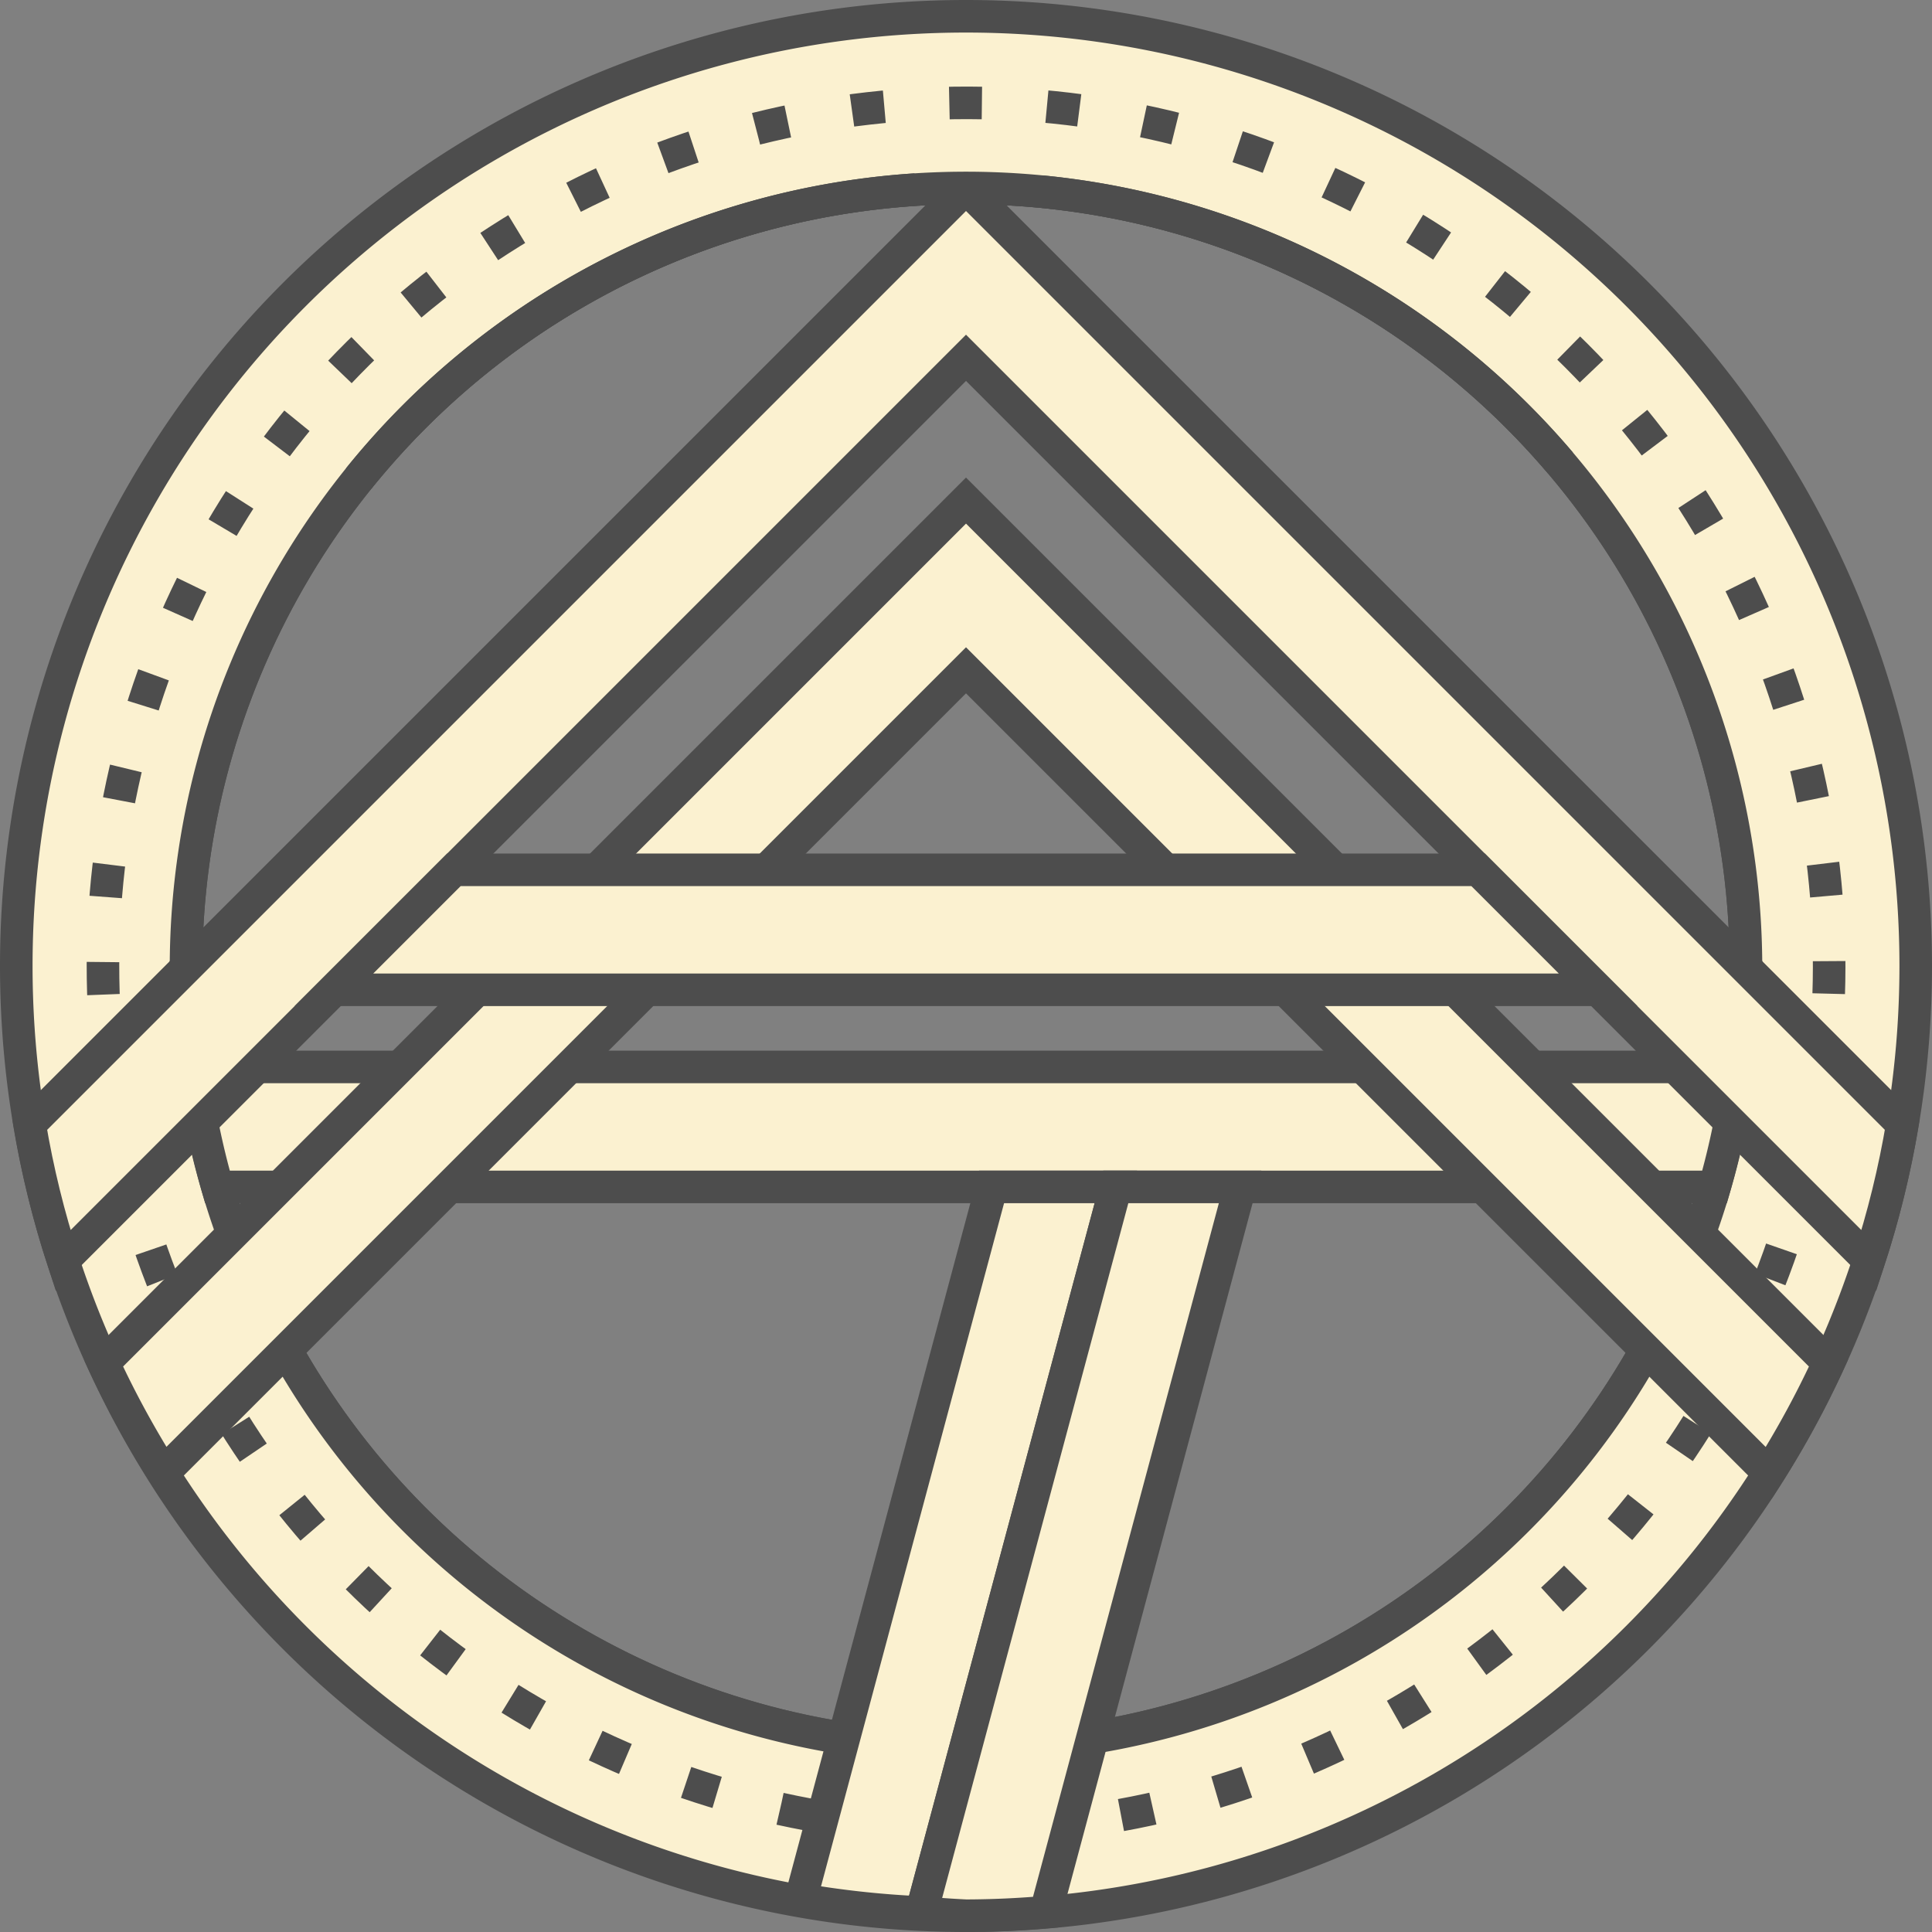 <?xml version="1.0" encoding="UTF-8" standalone="no"?>
<!-- Created with Inkscape (http://www.inkscape.org/) -->

<svg
   width="391.583mm"
   height="391.583mm"
   viewBox="0 0 391.583 391.583"
   version="1.1"
   id="svg1"
   sodipodi:docname="logo_only.svg"
   inkscape:version="1.3.2 (1:1.3.2+202311252150+091e20ef0f)"
   inkscape:export-filename="logo_only.png"
   inkscape:export-xdpi="96"
   inkscape:export-ydpi="96"
   xmlns:inkscape="http://www.inkscape.org/namespaces/inkscape"
   xmlns:sodipodi="http://sodipodi.sourceforge.net/DTD/sodipodi-0.dtd"
   xmlns="http://www.w3.org/2000/svg"
   xmlns:svg="http://www.w3.org/2000/svg">
  <rect x="0" y="0" width="391.583" height="391.583" fill="#808080" stroke="none"/>
  <sodipodi:namedview
     id="namedview1"
     pagecolor="#ffffff"
     bordercolor="#000000"
     borderopacity="0.25"
     inkscape:showpageshadow="2"
     inkscape:pageopacity="0.0"
     inkscape:pagecheckerboard="0"
     inkscape:deskcolor="#d1d1d1"
     inkscape:document-units="mm"
     inkscape:zoom="0.37928647"
     inkscape:cx="678.90638"
     inkscape:cy="892.46527"
     inkscape:window-width="1854"
     inkscape:window-height="1011"
     inkscape:window-x="0"
     inkscape:window-y="0"
     inkscape:window-maximized="1"
     inkscape:current-layer="g15-9" />
  <defs
     id="defs1" />
  <g
     inkscape:label="Livello 1"
     inkscape:groupmode="layer"
     id="layer1"
     transform="translate(76.465,71.702)">
    <g
       id="g15-9"
       transform="translate(-185.25,-127.57)">
      <circle
         style="fill:none;stroke:#4d4d4d;stroke-width:6.6;stroke-dasharray:none;stroke-opacity:1"
         id="circle2-2"
         cx="304.577"
         cy="252.056"
         r="158.089" />
      <path
         id="path2-2"
         style="fill:#fbf1d0;fill-opacity:1;stroke:#4d4d4d;stroke-width:6.6;stroke-dasharray:none;stroke-opacity:1"
         d="M 304.577,59.168 A 192.492,192.492 0 0 0 112.085,251.66 192.492,192.492 0 0 0 304.577,444.151 192.492,192.492 0 0 0 497.068,251.66 192.492,192.492 0 0 0 304.577,59.168 Z m 0,34.799 A 158.089,158.089 0 0 1 462.666,252.057 158.089,158.089 0 0 1 304.577,410.146 158.089,158.089 0 0 1 146.487,252.056 158.089,158.089 0 0 1 304.577,93.967 Z"
         inkscape:label="inner circle - need bg" />
      <circle
         style="fill:none;stroke:#4d4d4d;stroke-width:6.6;stroke-dasharray:6.6, 13.2;stroke-dashoffset:0;stroke-opacity:1"
         id="circle3-3"
         transform="rotate(87.309)"
         r="174.935"
         cy="-292.44"
         cx="265.676" />
      <g
         id="g1"
         inkscape:label="change fill to change bg">
        <path
           id="path14-0-0"
           style="display:inline;fill:#fbf1d0;fill-opacity:1;stroke:#4d4d4d;stroke-width:6.6;stroke-dasharray:none;stroke-dashoffset:0;stroke-opacity:1"
           d="m 147.922,272.114 a 158.089,158.089 0 0 0 4.936,24.326 h 303.439 a 158.089,158.089 0 0 0 4.936,-24.326 z" />
        <path
           id="path11-7"
           style="display:inline;fill:#fbf1d0;fill-opacity:1;stroke:#4d4d4d;stroke-width:6.6;stroke-dasharray:none;stroke-dashoffset:0;stroke-opacity:1"
           d="m 309.757,296.44 -38.697,144.421 a 192.492,192.492 0 0 0 24.476,2.644 l 39.406,-147.065 z" />
        <path
           id="path10-5"
           style="display:inline;fill:#fbf1d0;fill-opacity:1;stroke:#4d4d4d;stroke-width:6.6;stroke-dasharray:none;stroke-dashoffset:0;stroke-opacity:1"
           d="m 334.941,296.44 -39.406,147.065 a 192.492,192.492 0 0 0 9.041,0.646 192.492,192.492 0 0 0 16.164,-0.727 l 39.385,-146.984 z" />
        <path
           id="path8-6-0-2-9"
           style="display:inline;fill:#fbf1d0;fill-opacity:1;stroke:#4d4d4d;stroke-width:6.6;stroke-linecap:butt;stroke-dasharray:none;stroke-dashoffset:0;stroke-opacity:1"
           d="M 304.577,93.967 146.487,252.056 a 158.089,158.089 0 0 0 0,5.2e-4 158.089,158.089 0 0 0 3.448,30.954 L 304.577,128.37 459.218,283.011 a 158.089,158.089 0 0 0 3.448,-30.954 z"
           inkscape:label="upper a" />
        <path
           id="path7-2"
           style="display:inline;fill:#fbf1d0;fill-opacity:1;stroke:#4d4d4d;stroke-width:6.6;stroke-dasharray:none;stroke-opacity:1"
           inkscape:label="long upper a"
           d="M 304.577,93.967 114.798,283.746 c 1.588,9.461 3.862,18.685 6.777,27.625 L 304.577,128.369 487.579,311.371 c 2.915,-8.94 5.188,-18.164 6.777,-27.626 z" />
        <path
           id="path8-6-0-2-6-2"
           style="display:inline;fill:#fbf1d0;fill-opacity:1;stroke:#4d4d4d;stroke-width:6.6;stroke-dasharray:none;stroke-dashoffset:0;stroke-opacity:1"
           d="M 304.577,157.326 129.762,332.14 a 192.492,192.492 0 0 0 12.151,22.252 L 304.577,191.728 467.273,354.425 a 192.492,192.492 0 0 0 12.12,-22.282 z" />
        <path
           style="display:inline;fill:#fbf1d0;fill-opacity:1;stroke:#4d4d4d;stroke-width:6.6;stroke-dasharray:none;stroke-dashoffset:0;stroke-opacity:1"
           d="m 200.784,232.162 -24.326,24.326 h 256.237 l -24.326,-24.326 z"
           id="path9-8" />
        <rect
           style="fill:#fbf1d0;fill-opacity:1;stroke-width:5;stroke-linejoin:bevel"
           id="rect18-9"
           width="25.983"
           height="8.359"
           x="294.142"
           y="86.375" />
      </g>
      <path
         style="fill:none;stroke:#4d4d4d;stroke-width:6.6;stroke-dasharray:none;stroke-opacity:1"
         id="circle18-7"
         sodipodi:type="arc"
         sodipodi:cx="304.5766"
         sodipodi:cy="252.05643"
         sodipodi:rx="158.08949"
         sodipodi:ry="158.08949"
         sodipodi:start="3.8197214"
         sodipodi:end="5.5791332"
         sodipodi:arc-type="arc"
         d="M 181.465,152.881 A 158.089,158.089 0 0 1 302.528,93.98 158.089,158.089 0 0 1 425.076,149.723"
         sodipodi:open="true" />
    </g>
  </g>
</svg>
